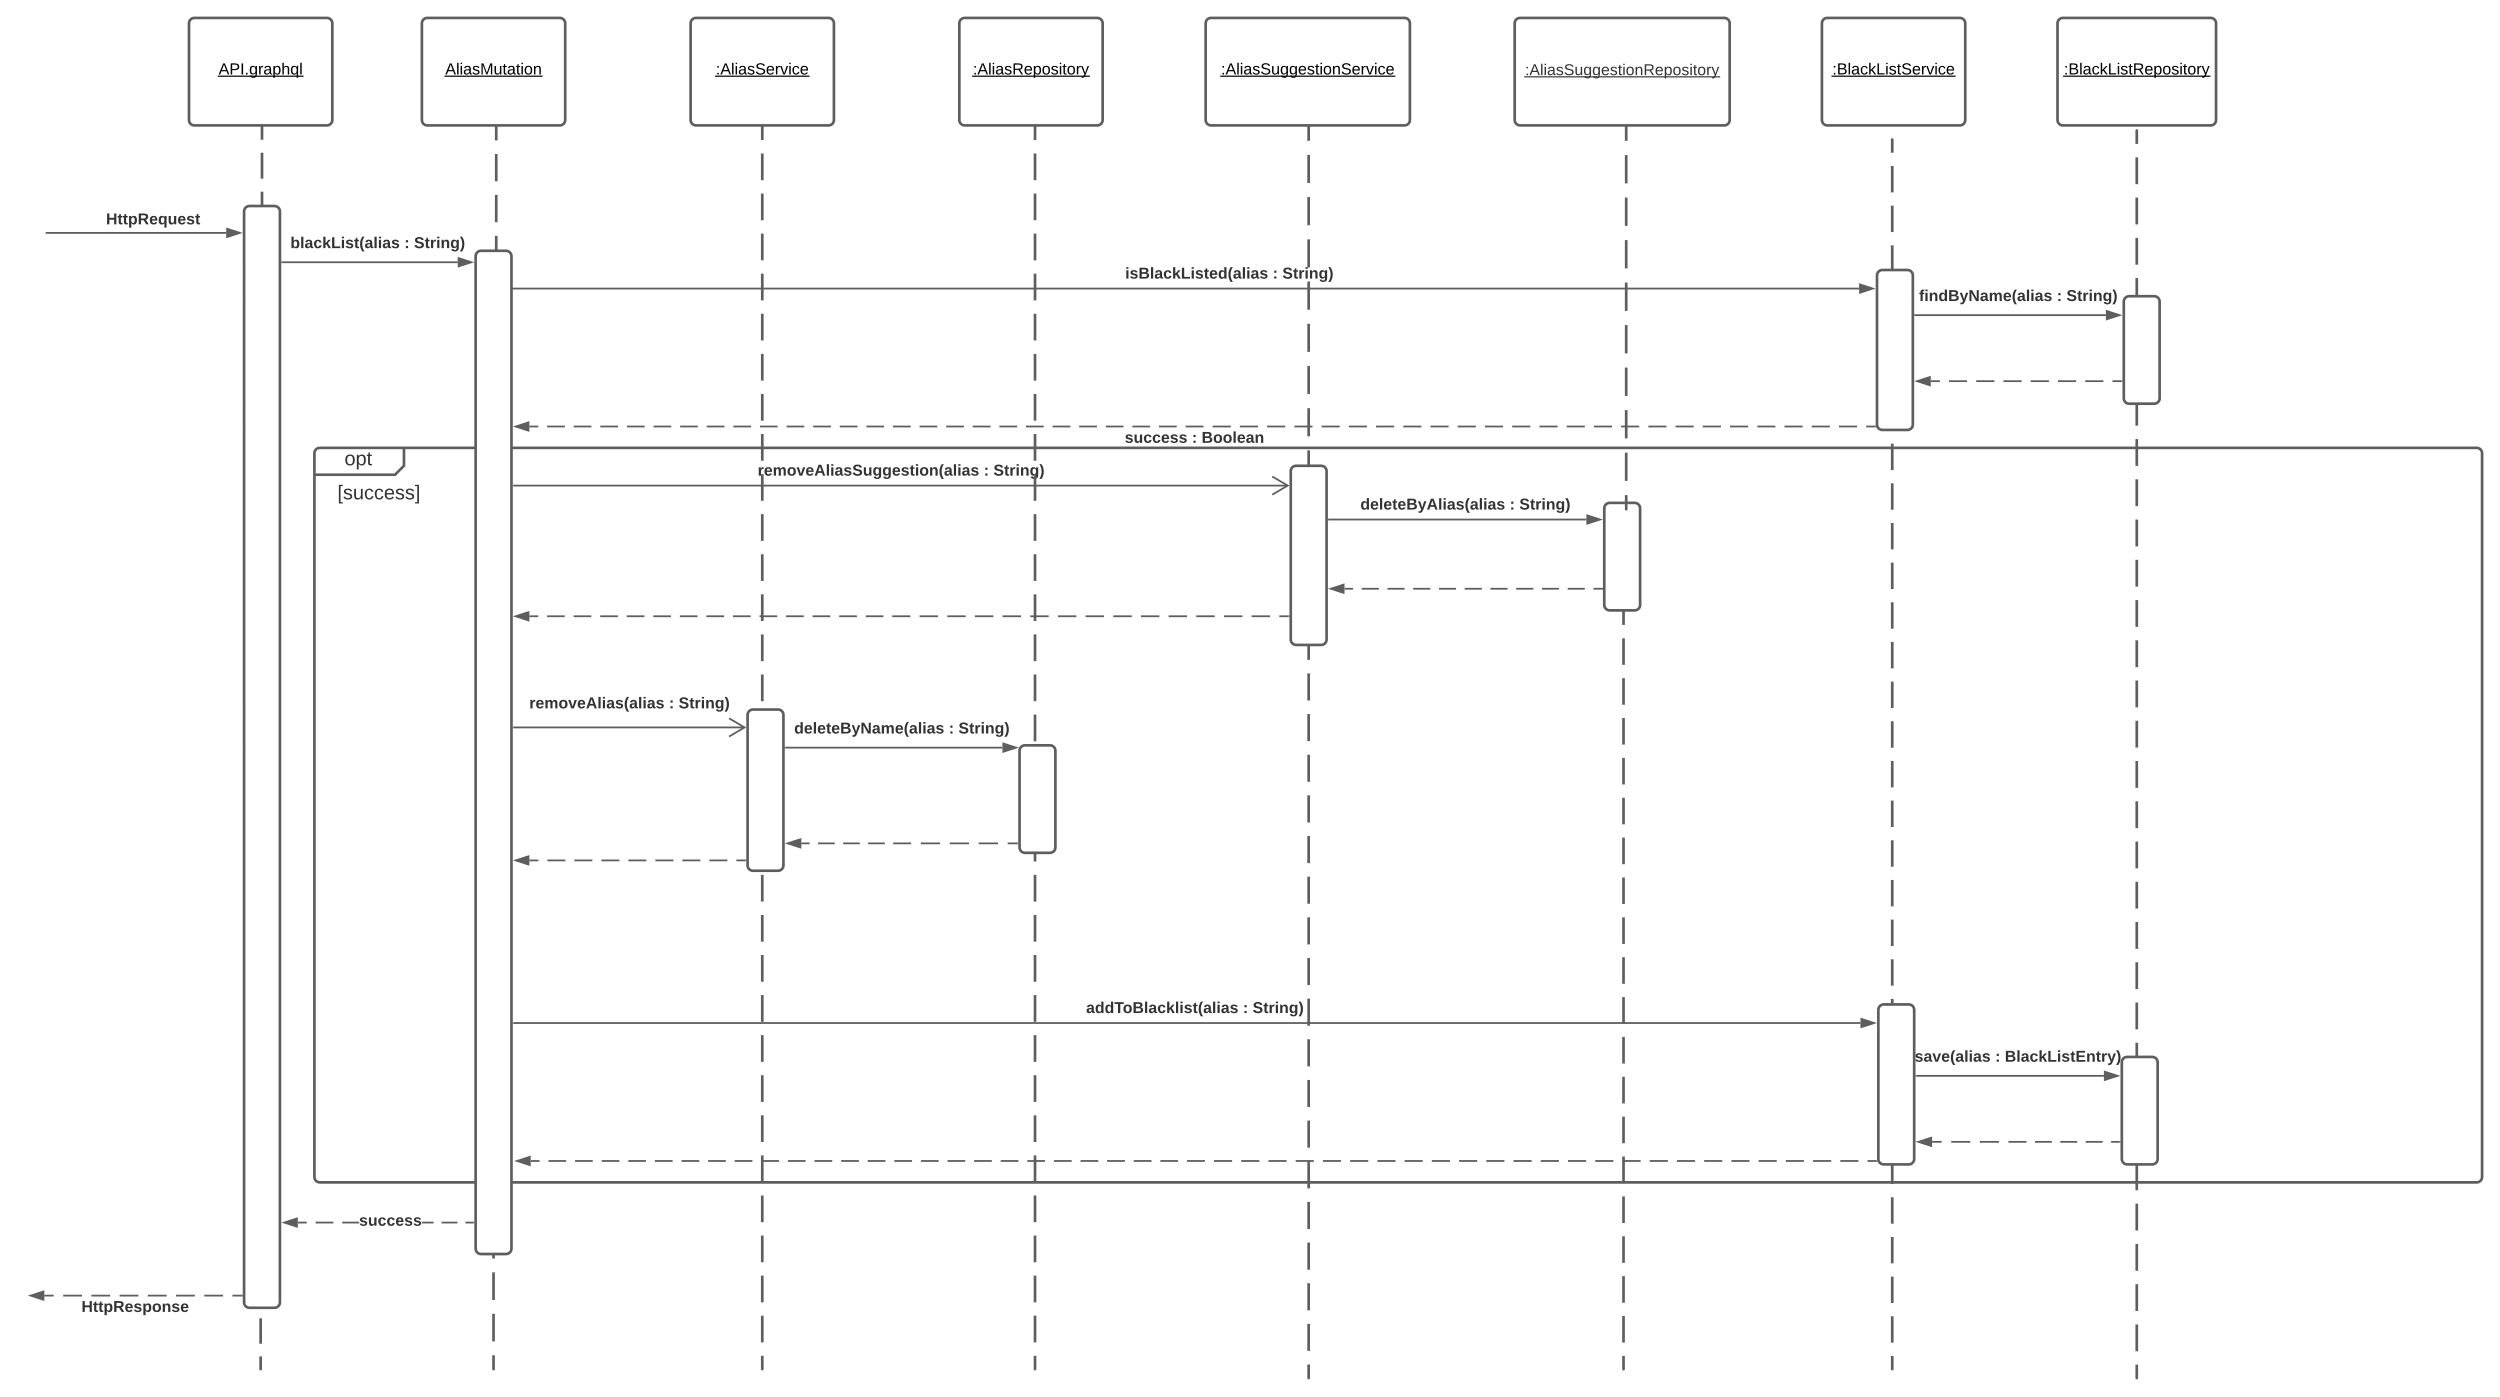 <svg xmlns="http://www.w3.org/2000/svg" xmlns:xlink="http://www.w3.org/1999/xlink" xmlns:lucid="lucid" width="2791" height="1560"><g transform="translate(1271 1220)" lucid:page-tab-id="0_0"><path d="M-1806.87-1258.83h3677.74v2581.66h-3677.74z" fill="#fff"/><path d="M-920-714c0-3.3 2.7-6 6-6h88c3.3 0 6 2.7 6 6v8c0 3.3-1.9 7.9-4.24 10.24l-1.52 1.52C-828.1-691.9-832.7-690-836-690h-78c-3.3 0-6-2.7-6-6z" fill="#fff"/><path d="M-820-720v20l-10 10h-90" stroke="#5e5e5e" stroke-width="3" fill="none"/><path d="M-920-714c0-3.3 2.7-6 6-6h2408c3.3 0 6 2.7 6 6V94c0 3.3-2.7 6-6 6H-914c-3.3 0-6-2.7-6-6z" stroke="#5e5e5e" stroke-width="3" fill="none"/><use xlink:href="#a" transform="matrix(1,0,0,1,-912,-720) translate(25.568 19.444)"/><use xlink:href="#b" transform="matrix(1,0,0,1,-908,-682) translate(13.704 19.444)"/><path d="M-1060-1194c0-3.3 2.7-6 6-6h148c3.3 0 6 2.7 6 6v108c0 3.3-2.7 6-6 6h-148c-3.3 0-6-2.7-6-6z" stroke="#5e5e5e" stroke-width="3" fill="#fff"/><use xlink:href="#c" transform="matrix(1,0,0,1,-1060,-1200) translate(33.055 63.15)"/><path d="M-800-1194c0-3.3 2.7-6 6-6h148c3.3 0 6 2.7 6 6v108c0 3.3-2.7 6-6 6h-148c-3.3 0-6-2.7-6-6z" stroke="#5e5e5e" stroke-width="3" fill="#fff"/><use xlink:href="#d" transform="matrix(1,0,0,1,-800,-1200) translate(26.105 63.15)"/><path d="M-500-1194c0-3.3 2.7-6 6-6h148c3.3 0 6 2.7 6 6v108c0 3.3-2.7 6-6 6h-148c-3.3 0-6-2.7-6-6z" stroke="#5e5e5e" stroke-width="3" fill="#fff"/><use xlink:href="#e" transform="matrix(1,0,0,1,-500,-1200) translate(28.105 63.15)"/><g fill="none"><path d="M-978.5-1079.25c.4 0 .75.34.75.75v87c0 .4-.34.75-.75.75-.4 0-.75-.34-.75-.75v-87c0-.4.34-.75.75-.75z"/><path d="M-977.75-1049.5v29m0 14.5v14.5l-.22.53-.53.22-.53-.22-.22-.53v-14.5m0-14.5v-29m0-14.5v-14.5l.22-.53.53-.22.53.22.22.53v14.5" stroke="#5e5e5e" stroke-width="1.5"/></g><path d="M-1219-960h200.5M-1218.97-960h-1.03" stroke="#5e5e5e" stroke-width="2" fill="none"/><path d="M-1003.24-960l-14.26 4.64v-9.28z" stroke="#5e5e5e" stroke-width="2" fill="#5e5e5e"/><path d="M-1200-984c0-3.3 2.7-6 6-6h188c3.3 0 6 2.7 6 6v18c0 3.3-2.7 6-6 6h-188c-3.3 0-6-2.7-6-6z" stroke="#000" stroke-opacity="0" stroke-width="3" fill="#fff" fill-opacity="0"/><use xlink:href="#f" transform="matrix(1,0,0,1,-1195,-985) translate(42.358 15.472)"/><path d="M-956-927.22h196" stroke="#5e5e5e" stroke-width="2" fill="none"/><path d="M-955.97-926.22H-957v-2h1.03" fill="#5e5e5e"/><path d="M-744.74-927.22L-759-922.6v-9.26z" stroke="#5e5e5e" stroke-width="2" fill="#5e5e5e"/><use xlink:href="#g" transform="matrix(1,0,0,1,-946.806,-957.19) translate(0.005 14.222)"/><use xlink:href="#h" transform="matrix(1,0,0,1,-946.806,-957.19) translate(127.215 14.222)"/><use xlink:href="#i" transform="matrix(1,0,0,1,-946.806,-957.19) translate(138.03 14.222)"/><path d="M-697.5-407.9h257.8" stroke="#5e5e5e" stroke-width="2" fill="none"/><path d="M-697.47-406.9h-1.03v-2h1.03" fill="#5e5e5e"/><path d="M-457.06-397.7l17.22-10.2-17.22-10.17" stroke="#5e5e5e" stroke-width="2" fill="none"/><use xlink:href="#j" transform="matrix(1,0,0,1,-680.09,-443.403) translate(0.005 14.222)"/><use xlink:href="#h" transform="matrix(1,0,0,1,-680.09,-443.403) translate(155.906 14.222)"/><use xlink:href="#i" transform="matrix(1,0,0,1,-680.09,-443.403) translate(166.721 14.222)"/><path d="M-200-1194c0-3.3 2.7-6 6-6h148c3.3 0 6 2.7 6 6v108c0 3.3-2.7 6-6 6h-148c-3.3 0-6-2.7-6-6z" stroke="#5e5e5e" stroke-width="3" fill="#fff"/><use xlink:href="#k" transform="matrix(1,0,0,1,-200,-1200) translate(15.13 63.15)"/><path d="M-393.88-385.33h242" stroke="#5e5e5e" stroke-width="2" fill="none"/><path d="M-393.85-384.33h-1.03v-2h1.03" fill="#5e5e5e"/><path d="M-136.6-385.33l-14.28 4.63v-9.27z" stroke="#5e5e5e" stroke-width="2" fill="#5e5e5e"/><use xlink:href="#l" transform="matrix(1,0,0,1,-384.375,-415.303) translate(0.005 14.222)"/><use xlink:href="#h" transform="matrix(1,0,0,1,-384.375,-415.303) translate(172.598 14.222)"/><use xlink:href="#i" transform="matrix(1,0,0,1,-384.375,-415.303) translate(183.412 14.222)"/><path d="M-135.26-278.47h-10.77m-10.78 0h-21.56m-10.78 0h-21.55m-10.76 0h-21.56m-10.77 0h-20.07m-9.33 0h-18.64m-9.3 0h-18.65m-9.3 0h-18.64m-9.32 0h-9.32" stroke="#5e5e5e" stroke-width="2" fill="none"/><path d="M-134.26-277.47h-1.02v-2h1.02" fill="#5e5e5e"/><path d="M-391.64-278.47l14.26-4.64v9.26z" stroke="#5e5e5e" stroke-width="2" fill="#5e5e5e"/><path d="M-438.88-259.44h-10.04m-10.05 0h-20.1m-10.04 0h-20.1m-10.05 0h-20.1m-10.04 0h-20.08m-10.05 0h-20.1m-10.04 0h-20.1m-10.04 0h-20.1m-10.05 0H-680" stroke="#5e5e5e" stroke-width="2" fill="none"/><path d="M-437.88-258.44h-1.02v-2h1.02" fill="#5e5e5e"/><path d="M-695.26-259.44l14.26-4.64v9.27z" stroke="#5e5e5e" stroke-width="2" fill="#5e5e5e"/><path d="M75-1194c0-3.3 2.67-6 6-6h216c3.3 0 6 2.7 6 6v108c0 3.3-2.7 6-6 6H81c-3.33 0-6-2.7-6-6z" stroke="#5e5e5e" stroke-width="3" fill="#fff"/><use xlink:href="#m" transform="matrix(1,0,0,1,74.988,-1200) translate(17.13 63.15)"/><path d="M420-1194c0-3.3 2.7-6 6-6h228c3.3 0 6 2.7 6 6v108c0 3.3-2.7 6-6 6H426c-3.3 0-6-2.7-6-6z" stroke="#5e5e5e" stroke-width="3" fill="#fff"/><use xlink:href="#n" transform="matrix(1,0,0,1,425,-1195) translate(6.506 58.91)"/><path d="M170-694c0-3.3 2.7-6 6-6h28c3.3 0 6 2.7 6 6v188c0 3.3-2.7 6-6 6h-28c-3.3 0-6-2.7-6-6z" stroke="#5e5e5e" stroke-width="3" fill="#fff"/><path d="M-697.5-677.88h864.18" stroke="#5e5e5e" stroke-width="2" fill="none"/><path d="M-697.47-676.88h-1.03v-2h1.03" fill="#5e5e5e"/><path d="M149.32-667.7l17.22-10.18-17.22-10.18" stroke="#5e5e5e" stroke-width="2" fill="none"/><use xlink:href="#o" transform="matrix(1,0,0,1,-425.148,-703.215) translate(0.005 14.222)"/><use xlink:href="#h" transform="matrix(1,0,0,1,-425.148,-703.215) translate(252.4 14.222)"/><use xlink:href="#i" transform="matrix(1,0,0,1,-425.148,-703.215) translate(263.215 14.222)"/><path d="M520-652.58c0-3.32 2.7-6 6-6h28c3.3 0 6 2.68 6 6v108c0 3.3-2.7 6-6 6h-28c-3.3 0-6-2.7-6-6z" stroke="#5e5e5e" stroke-width="3" fill="#fff"/><path d="M212.5-640H500" stroke="#5e5e5e" stroke-width="2" fill="none"/><path d="M212.53-639h-1.03v-2h1.03" fill="#5e5e5e"/><path d="M515.26-640L501-635.36v-9.28z" stroke="#5e5e5e" stroke-width="2" fill="#5e5e5e"/><use xlink:href="#p" transform="matrix(1,0,0,1,247.716,-665.333) translate(0.005 14.222)"/><use xlink:href="#h" transform="matrix(1,0,0,1,247.716,-665.333) translate(166.672 14.222)"/><use xlink:href="#i" transform="matrix(1,0,0,1,247.716,-665.333) translate(177.486 14.222)"/><path d="M517.5-562.73h-9.58m-9.6 0h-19.15m-9.6 0h-19.15m-9.6 0h-19.15m-9.6 0h-19.15m-9.6 0h-19.15m-9.6 0h-19.15m-9.6 0h-19.15m-9.6 0h-19.15m-9.6 0h-19.15m-9.58 0H230" stroke="#5e5e5e" stroke-width="2" fill="none"/><path d="M518.5-561.73h-1.03v-2h1.03" fill="#5e5e5e"/><path d="M214.74-562.73l14.26-4.63v9.27z" stroke="#5e5e5e" stroke-width="2" fill="#5e5e5e"/><path d="M167.5-532h-10.3m-10.3 0h-20.6m-10.3 0H95.43m-10.3 0h-20.6m-10.3 0h-20.6m-10.3 0H2.75m-10.3 0h-20.6m-10.3 0h-20.6m-10.3 0h-20.58m-10.3 0h-20.6m-10.3 0h-20.6m-10.28 0h-20.6m-10.3 0h-20.6m-10.3 0h-20.58m-10.3 0h-20.18m-9.88 0h-19.76m-9.88 0h-19.77m-9.88 0h-19.76m-9.9 0h-19.75m-9.88 0h-19.76m-9.88 0h-19.76m-9.88 0h-19.76m-9.88 0h-19.76m-9.88 0h-19.76m-9.9 0h-19.75m-9.9 0h-19.75m-9.88 0h-19.76m-9.87 0h-19.77m-9.88 0H-680" stroke="#5e5e5e" stroke-width="2" fill="none"/><path d="M168.5-531h-1.03v-2h1.03" fill="#5e5e5e"/><path d="M-695.26-532l14.26-4.62v9.27z" stroke="#5e5e5e" stroke-width="2" fill="#5e5e5e"/><path d="M-742.5 145.88h-8.9v-2h8.9m-17.8 2h-17.78v-2h17.8m-109.82 2h-18.82v-2h18.82m-28.73 2h-19.83v-2h19.83m-29.75 2h-9.92v-2h9.92m141.6 2h-13.04v-2h13.04" fill="#5e5e5e"/><path d="M-741.5 145.88h-1.03v-2h1.03M-939.5 149.52l-14.26-4.64 14.26-4.63z" fill="#5e5e5e"/><path d="M-938.5 150.9l-18.5-6.02 18.5-6m-12.03 6l10.03 3.26v-6.52" fill="#5e5e5e"/><use xlink:href="#q" transform="matrix(1,0,0,1,-815.625,134.217) translate(0.005 14.222)"/><use xlink:href="#r" transform="matrix(1,0,0,1,-870.098,134.217) translate(0.005 14.222)"/><g fill="none"><path d="M-720-479.25c.4 0 .75.34.75.75v787c0 .4-.34.75-.75.75-.4 0-.75-.34-.75-.75v-787c0-.4.34-.75.75-.75z"/><path d="M-719.25-447.64v30.87m0 15.43v30.86m0 15.43v30.86m0 15.45v30.86m0 15.44v30.86m0 15.43v30.87m0 15.43V-139m0 15.42v30.86m0 15.44v30.86m0 15.43V-.12m0 15.43v30.87m0 15.43v30.86m0 15.43v30.85m0 15.44v30.85m0 15.43v30.86m0 15.43v30.87m0 15.43v15.43l-.22.53-.53.22-.53-.22-.22-.53v-15.43m0-15.43v-30.87m0-15.43v-30.86m0-15.43V154.2m0-15.45V107.9m0-15.44V61.6m0-15.43V15.3m0-15.43V-31m0-15.42v-30.86m0-15.44v-30.86m0-15.43v-30.87m0-15.43v-30.87m0-15.43v-30.86m0-15.43v-30.85m0-15.44v-30.85m0-15.43v-30.86m0-15.43v-30.87m0-15.43v-15.43l.22-.53.53-.22.53.22.22.53v15.43" stroke="#5e5e5e" stroke-width="1.5"/></g><g fill="none"><path d="M190-499.25c.4 0 .75.34.75.75v817c0 .4-.34.75-.75.75-.4 0-.75-.34-.75-.75v-817c0-.4.34-.75.75-.75z"/><path d="M190.75-468.24v30.26m0 15.13v30.26m0 15.14v30.26m0 15.13v30.26m0 15.1v30.27m0 15.13v30.26m0 15.13v30.25m0 15.13v30.26m0 15.13v30.26m0 15.13v30.26m0 15.13V15.9m0 15.14V61.3m0 15.13v30.26m0 15.1v30.27m0 15.13v30.26m0 15.13v30.25m0 15.13v30.26m0 15.13v15.13l-.22.53-.53.22-.53-.22-.22-.53v-15.13m0-15.13v-30.26m0-15.13V212.6m0-15.14V167.2m0-15.13V121.8m0-15.1V76.42m0-15.13V31.04m0-15.13v-30.25m0-15.13v-30.26m0-15.13v-30.26m0-15.13v-30.26m0-15.13v-30.26m0-15.14v-30.26m0-15.13v-30.26m0-15.1v-30.27m0-15.13v-30.26m0-15.13v-30.25m0-15.13v-30.26m0-15.13v-15.13l.22-.53.53-.22.53.22.22.53v15.13" stroke="#5e5e5e" stroke-width="1.5"/></g><g fill="none"><path d="M541.5-537.83c.4 0 .75.33.75.75V308.5c0 .4-.34.75-.75.75-.4 0-.75-.34-.75-.75v-845.58c0-.42.34-.75.75-.75z"/><path d="M542.25-507.4v29.66m0 14.83v29.66m0 14.84v29.67m0 14.83v29.67m0 14.83v29.67m0 14.84v29.68m0 14.83v29.68m0 14.84v29.67m0 14.82v29.67m0 14.83v29.67m0 14.83v29.67m0 14.83V11.8m0 14.84V56.3m0 14.84v29.67m0 14.85v29.67m0 14.83v29.67m0 14.84v29.67m0 14.83v29.67m0 14.84v14.83l-.22.53-.53.22-.53-.22-.22-.53v-14.83m0-14.84v-29.67m0-14.83v-29.67m0-14.84v-29.67m0-14.83v-29.67m0-14.84V71.15m0-14.83V26.65m0-14.84v-29.67m0-14.83v-29.67m0-14.83v-29.67m0-14.84v-29.68m0-14.83v-29.68m0-14.84v-29.67m0-14.82v-29.67m0-14.83v-29.67m0-14.83v-29.67m0-14.83v-29.67m0-14.84v-29.67m0-14.84v-29.67m0-14.85v-14.83l.22-.53.53-.23.53.22.22.52v14.83" stroke="#5e5e5e" stroke-width="1.5"/></g><g fill="none"><path d="M544.5-1079.25c.4 0 .75.34.75.75v427c0 .4-.34.75-.75.75-.4 0-.75-.34-.75-.75v-427c0-.4.34-.75.75-.75z"/><path d="M545.25-1046.87v31.63m0 15.8v31.64m0 15.82v31.63m0 15.8v31.64m0 15.8v31.64m0 15.8V-778m0 15.82v31.63m0 15.8v31.64m0 15.82v15.8l-.22.53-.53.22-.53-.22-.22-.53v-15.8m0-15.83v-31.63m0-15.8v-31.64m0-15.82v-31.63m0-15.8v-31.64m0-15.8v-31.64m0-15.8V-952m0-15.82v-31.63m0-15.8v-31.64m0-15.82v-15.8l.22-.53.53-.22.53.22.22.53v15.8" stroke="#5e5e5e" stroke-width="1.5"/></g><g fill="none"><path d="M190-1079.25c.4 0 .75.34.75.75v377c0 .4-.34.75-.75.75-.4 0-.75-.34-.75-.75v-377c0-.4.34-.75.75-.75z"/><path d="M190.75-1047.08v31.4m0 15.72v31.42m0 15.7v31.42m0 15.7v31.43m0 15.72v31.4m0 15.72v31.42m0 15.7v31.42m0 15.7v15.72l-.22.53-.53.22-.53-.22-.22-.53v-15.7m0-15.72v-31.4m0-15.72v-31.42m0-15.7v-31.42m0-15.7v-31.43m0-15.72v-31.4m0-15.72v-31.42m0-15.7v-31.42m0-15.7v-15.72l.22-.53.53-.22.53.22.22.53v15.7" stroke="#5e5e5e" stroke-width="1.5"/></g><g fill="none"><path d="M-717-1079.25c.4 0 .75.34.75.75v137c0 .4-.34.75-.75.75-.4 0-.75-.34-.75-.75v-137c0-.4.34-.75.75-.75z"/><path d="M-716.25-1048.06v30.45m0 15.2v30.46m0 15.22v15.22l-.22.53-.53.22-.53-.22-.22-.53v-15.22m0-15.22v-30.45m0-15.2v-30.46m0-15.22v-15.22l.22-.53.53-.22.53.22.22.53v15.22" stroke="#5e5e5e" stroke-width="1.5"/></g><g fill="none"><path d="M-420-1079.25c.4 0 .75.34.75.75v1387c0 .4-.34.75-.75.75-.4 0-.75-.34-.75-.75v-1387c0-.4.34-.75.75-.75z"/><path d="M-419.25-1048.67v29.83m0 14.9v29.84m0 14.9v29.84m0 14.9v29.84m0 14.92v29.82m0 14.92v29.83m0 14.9v29.84m0 14.92v29.83m0 14.9v29.84m0 14.9v29.83m0 14.92v29.83m0 14.9v29.84m0 14.9v29.84m0 14.9v29.84m0 14.92v29.82m0 14.92v29.82m0 14.92v29.83m0 14.9v29.84m0 14.9v29.84m0 14.92v29.83m0 14.92V-124m0 14.9v29.84m0 14.9v29.84m0 14.9v29.84m0 14.9v29.84m0 14.92V99.7m0 14.92v29.83m0 14.9v29.84m0 14.9v29.83m0 14.9v29.84m0 14.92v14.9l-.22.53-.53.22-.53-.22-.22-.53v-14.9m0-14.93v-29.83m0-14.9V204.1m0-14.9v-29.84m0-14.9V114.6m0-14.92V69.88m0-14.92V25.13m0-14.9v-29.84m0-14.92v-29.83m0-14.9v-29.84m0-14.9v-29.83m0-14.92v-29.83m0-14.9v-29.84m0-14.9v-29.84m0-14.9v-29.84m0-14.92v-29.82m0-14.92v-29.82m0-14.92v-29.83m0-14.9v-29.84m0-14.9v-29.84m0-14.92v-29.83m0-14.92V-646m0-14.9v-29.84m0-14.9v-29.84m0-14.9v-29.84m0-14.9v-29.84m0-14.92v-29.82m0-14.92v-29.83m0-14.9v-29.84m0-14.9v-29.83m0-14.9v-29.84m0-14.92v-14.9l.22-.53.53-.22.53.22.22.53v14.9" stroke="#5e5e5e" stroke-width="1.5"/></g><g fill="none"><path d="M-115.5-1079.25c.4 0 .75.34.75.75v1387c0 .4-.34.75-.75.75-.4 0-.75-.34-.75-.75v-1387c0-.4.34-.75.75-.75z"/><path d="M-114.75-1048.67v29.83m0 14.9v29.84m0 14.9v29.84m0 14.9v29.84m0 14.92v29.82m0 14.92v29.83m0 14.9v29.84m0 14.92v29.83m0 14.9v29.84m0 14.9v29.83m0 14.92v29.83m0 14.9v29.84m0 14.9v29.84m0 14.9v29.84m0 14.92v29.82m0 14.92v29.82m0 14.92v29.83m0 14.9v29.84m0 14.9v29.84m0 14.92v29.83m0 14.92V-124m0 14.9v29.84m0 14.9v29.84m0 14.9v29.84m0 14.9v29.84m0 14.92V99.7m0 14.92v29.83m0 14.9v29.84m0 14.9v29.83m0 14.9v29.84m0 14.92v14.9l-.22.53-.53.22-.53-.22-.22-.53v-14.9m0-14.93v-29.83m0-14.9V204.1m0-14.9v-29.84m0-14.9V114.6m0-14.92V69.88m0-14.92V25.13m0-14.9v-29.84m0-14.92v-29.83m0-14.9v-29.84m0-14.9v-29.83m0-14.92v-29.83m0-14.9v-29.84m0-14.9v-29.84m0-14.9v-29.84m0-14.92v-29.82m0-14.92v-29.82m0-14.92v-29.83m0-14.9v-29.84m0-14.9v-29.84m0-14.92v-29.83m0-14.92V-646m0-14.9v-29.84m0-14.9v-29.84m0-14.9v-29.84m0-14.9v-29.84m0-14.92v-29.82m0-14.92v-29.83m0-14.9v-29.84m0-14.9v-29.83m0-14.9v-29.84m0-14.92v-14.9l.22-.53.53-.22.53.22.22.53v14.9" stroke="#5e5e5e" stroke-width="1.5"/></g><path d="M763-1194c0-3.3 2.7-6 6-6h148c3.3 0 6 2.7 6 6v108c0 3.3-2.7 6-6 6H769c-3.3 0-6-2.7-6-6z" stroke="#5e5e5e" stroke-width="3" fill="#fff"/><use xlink:href="#s" transform="matrix(1,0,0,1,763,-1200) translate(11.605 63.15)"/><path d="M1026-1194c0-3.3 2.7-6 6-6h165c3.3 0 6 2.7 6 6v108c0 3.3-2.7 6-6 6h-165c-3.3 0-6-2.7-6-6z" stroke="#5e5e5e" stroke-width="3" fill="#fff"/><use xlink:href="#t" transform="matrix(1,0,0,1,1026,-1200) translate(7.13 63.15)"/><path d="M-717-938.94v35.1c0 3.32 2.7 6 6 6H804.5" stroke="#5e5e5e" stroke-width="2" fill="none"/><path d="M-716-938.9h-2v-1.45l1 .4 1-.4" fill="#5e5e5e"/><path d="M819.76-897.84l-14.26 4.64v-9.27z" stroke="#5e5e5e" stroke-width="2" fill="#5e5e5e"/><use xlink:href="#u" transform="matrix(1,0,0,1,-14.866,-923.169) translate(0.005 14.222)"/><use xlink:href="#v" transform="matrix(1,0,0,1,-14.866,-923.169) translate(164.696 14.222)"/><use xlink:href="#i" transform="matrix(1,0,0,1,-14.866,-923.169) translate(175.511 14.222)"/><path d="M867-868.17h213" stroke="#5e5e5e" stroke-width="2" fill="none"/><path d="M867.03-867.17H866v-2h1.03" fill="#5e5e5e"/><path d="M1095.26-868.17l-14.26 4.64v-9.27z" stroke="#5e5e5e" stroke-width="2" fill="#5e5e5e"/><use xlink:href="#w" transform="matrix(1,0,0,1,871.41,-898.135) translate(0.005 14.222)"/><use xlink:href="#h" transform="matrix(1,0,0,1,871.41,-898.135) translate(153.783 14.222)"/><use xlink:href="#i" transform="matrix(1,0,0,1,871.41,-898.135) translate(164.598 14.222)"/><path d="M1097.5-794.47h-10.14m-10.15 0h-20.27m-10.14 0h-20.3m-10.14 0h-20.3m-10.13 0h-20.3m-10.13 0h-20.28m-10.15 0H904.8m-10.16 0H884.5" stroke="#5e5e5e" stroke-width="2" fill="none"/><path d="M1098.5-793.47h-1.03v-2h1.03" fill="#5e5e5e"/><path d="M869.24-794.47l14.26-4.63v9.27z" stroke="#5e5e5e" stroke-width="2" fill="#5e5e5e"/><g fill="none"><path d="M841.5-1065.03c.4 0 .75.34.75.75V308.5c0 .4-.34.75-.75.75-.4 0-.75-.34-.75-.75v-1372.78c0-.4.34-.75.75-.75z"/><path d="M842.25-1034.76v29.53m0 14.76v29.52m0 14.76v29.53m0 14.76v29.52m0 14.76v29.52m0 14.76v29.52m0 14.76v29.53m0 14.76v29.52m0 14.76v29.53m0 14.76v29.5m0 14.78v29.52m0 14.76v29.52m0 14.76v29.52m0 14.77v29.52m0 14.76v29.53m0 14.76v29.5m0 14.77v29.53m0 14.76v29.52m0 14.76v29.52m0 14.76v29.53m0 14.76v29.53m0 14.76v29.5m0 14.77V-31m0 14.76v29.52m0 14.76v29.52m0 14.76v29.53m0 14.76v29.53m0 14.76v29.5m0 14.77v29.52m0 14.76v29.52m0 14.76v14.76l-.22.53-.53.22-.53-.22-.22-.53v-14.76m0-14.76v-29.52m0-14.77v-29.53m0-14.76v-29.5m0-14.77V116.6m0-14.75V72.32m0-14.76V28.04m0-14.76v-29.52m0-14.76v-29.53m0-14.76v-29.5m0-14.77v-29.52m0-14.75v-29.53m0-14.76v-29.52m0-14.76v-29.52m0-14.76v-29.53m0-14.76v-29.5m0-14.77v-29.52m0-14.75v-29.52m0-14.77v-29.52m0-14.76v-29.52m0-14.76v-29.52m0-14.77v-29.5m0-14.77v-29.52m0-14.75v-29.52m0-14.76v-29.53m0-14.76v-29.52m0-14.76v-29.52m0-14.76v-29.53m0-14.77v-29.52m0-14.75v-29.52m0-14.76v-29.53m0-14.76v-14.76l.22-.53.53-.23.53.22.22.52v14.76" stroke="#5e5e5e" stroke-width="1.5"/></g><g fill="none"><path d="M1114.5-1075.03c.4 0 .75.34.75.75V318.5c0 .4-.34.75-.75.75-.4 0-.75-.34-.75-.75v-1392.78c0-.4.34-.75.75-.75z"/><path d="M1115.25-1044.33v29.96m0 14.97v29.95m0 14.98v29.95m0 14.98v29.95m0 15v29.94m0 14.98v29.95m0 14.97v29.96m0 14.97v29.95m0 14.98v29.95m0 14.98v29.95m0 14.98v29.95m0 15v29.94m0 14.97v29.97m0 14.97v29.95m0 14.97v29.95m0 14.98v29.95m0 14.98v29.95m0 14.98v29.95m0 14.98v29.96m0 14.97v29.96m0 14.98v29.95m0 14.97v29.95m0 14.98v29.95m0 14.98v29.95m0 14.97V63.9m0 14.98v29.95m0 14.98v29.96m0 14.98v29.95m0 14.97v29.95m0 14.98v29.95m0 14.97v14.98l-.22.53-.53.22-.53-.22-.22-.53v-14.98m0-14.97V258.6m0-14.98v-29.95m0-14.98v-29.96m0-14.98V123.8m0-14.97V78.88m0-14.97V33.96m0-14.97v-29.95m0-14.98V-55.9m0-14.98v-29.95m0-14.98v-29.96m0-14.98v-29.95m0-14.96v-29.96m0-14.97v-29.94m0-14.98v-29.95m0-14.98v-29.95m0-14.98v-29.95m0-14.98v-29.96m0-14.97v-29.96m0-14.96v-29.95m0-15v-29.94m0-14.98v-29.95m0-14.98v-29.95m0-14.98v-29.95m0-14.97v-29.96m0-14.97v-29.95m0-14.98v-29.95m0-15v-29.94m0-14.98v-29.95m0-14.98v-29.95m0-14.97v-29.96m0-14.97v-14.98l.22-.53.53-.23.53.22.22.52v14.98" stroke="#5e5e5e" stroke-width="1.5"/></g><path d="M-1001 226.42h-10.5m-10.5 0h-21m-10.5 0h-21m-10.5 0h-21m-10.5 0h-21m-10.5 0h-21m-10.5 0h-21m-10.5 0h-10.5" stroke="#5e5e5e" stroke-width="2" fill="none"/><path d="M-1000 227.42h-1.03v-2h1.03" fill="#5e5e5e"/><path d="M-1236.76 226.42l14.26-4.64v9.27z" stroke="#5e5e5e" stroke-width="2" fill="#5e5e5e"/><use xlink:href="#x" transform="matrix(1,0,0,1,-1180.049,230.418) translate(0.005 14.222)"/><path d="M822.53-743.84H812.4m-10.14 0H782m-10.14 0H751.6m-10.14 0H721.2m-10.14 0H690.8m-10.14 0H660.4m-10.14 0H630m-10.14 0H599.6m-10.14 0H569.2m-10.14 0H538.8m-10.14 0H508.4m-10.14 0H478m-10.14 0H447.6m-10.14 0H417.2m-10.14 0H386.8m-10.14 0H356.4m-10.15 0H326m-10.15 0H295.6m-10.15 0H265.2m-10.15 0H234.8m-10.15 0H204.4m-10.15 0h-20.27m-10.13 0h-20.27m-10.13 0h-20.27m-10.13 0H82.78m-10.13 0H52.62m-9.9 0h-19.8m-9.9 0H-6.8m-9.9 0h-19.8m-9.9 0h-19.8m-9.9 0h-19.8m-9.9 0h-19.8m-9.9 0h-19.8m-9.9 0H-185m-9.9 0h-19.8m-9.9 0h-19.8m-9.9 0h-19.8m-9.9 0h-19.8m-9.9 0h-19.8m-9.9 0h-19.8m-9.9 0h-19.8m-9.9 0h-19.8m-9.9 0h-19.8m-9.9 0H-482m-9.9 0h-19.8m-9.9 0h-19.8m-9.9 0h-19.82m-9.9 0h-19.8m-9.9 0h-19.8m-9.9 0h-19.8m-9.9 0h-9.9" stroke="#5e5e5e" stroke-width="2" fill="none"/><path d="M823.8-742.84h-1.3v-2h.76" fill="#5e5e5e"/><path d="M-695.26-743.84l14.26-4.63v9.27z" stroke="#5e5e5e" stroke-width="2" fill="#5e5e5e"/><use xlink:href="#y" transform="matrix(1,0,0,1,-15.361,-739.836) translate(0.005 14.222)"/><use xlink:href="#h" transform="matrix(1,0,0,1,-15.361,-739.836) translate(75.017 14.222)"/><use xlink:href="#z" transform="matrix(1,0,0,1,-15.361,-739.836) translate(85.832 14.222)"/><g fill="none"><path d="M-980-75.03c.4 0 .75.34.75.75V308.5c0 .4-.34.75-.75.75-.4 0-.75-.34-.75-.75V-74.28c0-.4.34-.75.75-.75z"/><path d="M-979.25-45.92v28.35m0 14.18v28.36m0 14.18V67.5m0 14.17v28.35m0 14.18v28.35m0 14.18v28.35m0 14.18v28.36m0 14.17v28.35m0 14.17v14.18l-.22.53-.53.22-.53-.22-.22-.53v-14.18m0-14.17V251.8m0-14.18v-28.36m0-14.18v-28.35m0-14.18V124.2m0-14.18V81.67m0-14.18V39.13m0-14.18V-3.4m0-14.17v-28.35m0-14.18v-14.18l.22-.53.53-.23.53.22.22.52v14.18" stroke="#5e5e5e" stroke-width="1.5"/></g><path d="M824.5-912.58c0-3.32 2.7-6 6-6h28c3.3 0 6 2.68 6 6V-746c0 3.3-2.7 6-6 6h-28c-3.3 0-6-2.7-6-6zM1100-883.3c0-3.3 2.7-6 6-6h28c3.3 0 6 2.7 6 6v108c0 3.32-2.7 6-6 6h-28c-3.3 0-6-2.68-6-6zM-436.38-421.9c0-3.3 2.7-6 6-6h28c3.32 0 6 2.7 6 6v168c0 3.32-2.68 6-6 6h-28c-3.3 0-6-2.68-6-6zM-132.76-381.9c0-3.3 2.7-6 6-6h28c3.32 0 6 2.7 6 6v108c0 3.32-2.68 6-6 6h-28c-3.3 0-6-2.68-6-6zM-998.5-984c0-3.3 2.7-6 6-6h28c3.3 0 6 2.7 6 6V234c0 3.3-2.7 6-6 6h-28c-3.3 0-6-2.7-6-6z" stroke="#5e5e5e" stroke-width="3" fill="#fff"/><path d="M-697.5-77.9H806" stroke="#5e5e5e" stroke-width="2" fill="none"/><path d="M-697.47-76.9h-1.03v-2h1.03" fill="#5e5e5e"/><path d="M821.26-77.9L807-73.26v-9.27z" stroke="#5e5e5e" stroke-width="2" fill="#5e5e5e"/><g><use xlink:href="#A" transform="matrix(1,0,0,1,-58.506,-103.231) translate(0.005 14.222)"/><use xlink:href="#h" transform="matrix(1,0,0,1,-58.506,-103.231) translate(175.116 14.222)"/><use xlink:href="#i" transform="matrix(1,0,0,1,-58.506,-103.231) translate(185.931 14.222)"/></g><path d="M868.5-18.94h209.3" stroke="#5e5e5e" stroke-width="2" fill="none"/><path d="M868.53-17.94h-1.03v-2h1.03" fill="#5e5e5e"/><path d="M1093.06-18.94l-14.27 4.64v-9.27z" stroke="#5e5e5e" stroke-width="2" fill="#5e5e5e"/><g><use xlink:href="#B" transform="matrix(1,0,0,1,866.539,-48.906) translate(0.005 14.222)"/><use xlink:href="#h" transform="matrix(1,0,0,1,866.539,-48.906) translate(89.832 14.222)"/><use xlink:href="#C" transform="matrix(1,0,0,1,866.539,-48.906) translate(100.647 14.222)"/></g><path d="M1095.3 54.76h-9.46m-9.45 0h-18.9m-9.45 0h-18.9m-9.45 0h-18.9m-9.45 0h-20.11m-10.65 0h-21.32m-10.66 0h-21.3m-10.66 0H886" stroke="#5e5e5e" stroke-width="2" fill="none"/><path d="M1096.3 55.76h-1.03v-2h1.02" fill="#5e5e5e"/><path d="M870.74 54.76L885 50.13v9.27z" stroke="#5e5e5e" stroke-width="2" fill="#5e5e5e"/><path d="M824.03 76.1H813.9m-10.14 0H783.5m-10.14 0H753.1m-10.14 0H722.7m-10.14 0H692.3m-10.14 0H661.9m-10.14 0H631.5m-10.14 0H601.1m-10.14 0H570.7m-10.14 0H540.3m-10.14 0H509.9m-10.14 0H479.5m-10.14 0H449.1m-10.14 0H418.7m-10.14 0H388.3m-10.14 0H357.9m-10.15 0H327.5m-10.15 0H297.1m-10.15 0H266.7m-10.15 0H236.3m-10.15 0H205.9m-10.15 0h-20.27m-10.13 0h-20.27m-10.13 0h-20.27m-10.13 0H84.28m-10.13 0H54.12m-9.9 0h-19.8m-9.9 0H-5.3m-9.9 0H-35m-9.9 0h-19.8m-9.9 0h-19.8m-9.9 0h-19.8m-9.9 0h-19.8m-9.9 0h-19.8m-9.9 0h-19.8m-9.9 0h-19.8m-9.9 0h-19.8m-9.9 0h-19.8m-9.9 0H-332m-9.9 0h-19.8m-9.9 0h-19.8m-9.9 0h-19.8m-9.9 0h-19.8m-9.9 0h-19.8m-9.9 0h-19.8m-9.9 0h-19.8m-9.9 0h-19.82m-9.9 0h-19.8m-9.9 0H-629m-9.9 0h-19.8m-9.9 0h-9.9" stroke="#5e5e5e" stroke-width="2" fill="none"/><path d="M825.3 77.1H824v-2h.76" fill="#5e5e5e"/><path d="M-693.76 76.1l14.26-4.63v9.27z" stroke="#5e5e5e" stroke-width="2" fill="#5e5e5e"/><path d="M826-92.64c0-3.32 2.7-6 6-6h28c3.3 0 6 2.68 6 6V73.94c0 3.3-2.7 6-6 6h-28c-3.3 0-6-2.7-6-6zM1097.8-34.06c0-3.32 2.68-6 6-6h28c3.3 0 6 2.68 6 6v108c0 3.3-2.7 6-6 6h-28c-3.32 0-6-2.7-6-6zM-740-934c0-3.3 2.7-6 6-6h28c3.3 0 6 2.7 6 6V174c0 3.3-2.7 6-6 6h-28c-3.3 0-6-2.7-6-6z" stroke="#5e5e5e" stroke-width="3" fill="#fff"/><defs><path fill="#333" d="M100-194c62-1 85 37 85 99 1 63-27 99-86 99S16-35 15-95c0-66 28-99 85-99zM99-20c44 1 53-31 53-75 0-43-8-75-51-75s-53 32-53 75 10 74 51 75" id="D"/><path fill="#333" d="M115-194c55 1 70 41 70 98S169 2 115 4C84 4 66-9 55-30l1 105H24l-1-265h31l2 30c10-21 28-34 59-34zm-8 174c40 0 45-34 45-75s-6-73-45-74c-42 0-51 32-51 76 0 43 10 73 51 73" id="E"/><path fill="#333" d="M59-47c-2 24 18 29 38 22v24C64 9 27 4 27-40v-127H5v-23h24l9-43h21v43h35v23H59v120" id="F"/><g id="a"><use transform="matrix(0.062,0,0,0.062,0,0)" xlink:href="#D"/><use transform="matrix(0.062,0,0,0.062,12.346,0)" xlink:href="#E"/><use transform="matrix(0.062,0,0,0.062,24.691,0)" xlink:href="#F"/></g><path fill="#333" d="M26 75v-336h71v23H56V52h41v23H26" id="G"/><path fill="#333" d="M135-143c-3-34-86-38-87 0 15 53 115 12 119 90S17 21 10-45l28-5c4 36 97 45 98 0-10-56-113-15-118-90-4-57 82-63 122-42 12 7 21 19 24 35" id="H"/><path fill="#333" d="M84 4C-5 8 30-112 23-190h32v120c0 31 7 50 39 49 72-2 45-101 50-169h31l1 190h-30c-1-10 1-25-2-33-11 22-28 36-60 37" id="I"/><path fill="#333" d="M96-169c-40 0-48 33-48 73s9 75 48 75c24 0 41-14 43-38l32 2c-6 37-31 61-74 61-59 0-76-41-82-99-10-93 101-131 147-64 4 7 5 14 7 22l-32 3c-4-21-16-35-41-35" id="J"/><path fill="#333" d="M100-194c63 0 86 42 84 106H49c0 40 14 67 53 68 26 1 43-12 49-29l28 8c-11 28-37 45-77 45C44 4 14-33 15-96c1-61 26-98 85-98zm52 81c6-60-76-77-97-28-3 7-6 17-6 28h103" id="K"/><path fill="#333" d="M3 75V52h41v-290H3v-23h71V75H3" id="L"/><g id="b"><use transform="matrix(0.062,0,0,0.062,0,0)" xlink:href="#G"/><use transform="matrix(0.062,0,0,0.062,6.173,0)" xlink:href="#H"/><use transform="matrix(0.062,0,0,0.062,17.284,0)" xlink:href="#I"/><use transform="matrix(0.062,0,0,0.062,29.63,0)" xlink:href="#J"/><use transform="matrix(0.062,0,0,0.062,40.741,0)" xlink:href="#J"/><use transform="matrix(0.062,0,0,0.062,51.852,0)" xlink:href="#K"/><use transform="matrix(0.062,0,0,0.062,64.198,0)" xlink:href="#H"/><use transform="matrix(0.062,0,0,0.062,75.309,0)" xlink:href="#H"/><use transform="matrix(0.062,0,0,0.062,86.42,0)" xlink:href="#L"/></g><path d="M205 0l-28-72H64L36 0H1l101-248h38L239 0h-34zm-38-99l-47-123c-12 45-31 82-46 123h93" id="M"/><path d="M30-248c87 1 191-15 191 75 0 78-77 80-158 76V0H30v-248zm33 125c57 0 124 11 124-50 0-59-68-47-124-48v98" id="N"/><path d="M33 0v-248h34V0H33" id="O"/><path d="M33 0v-38h34V0H33" id="P"/><path d="M177-190C167-65 218 103 67 71c-23-6-38-20-44-43l32-5c15 47 100 32 89-28v-30C133-14 115 1 83 1 29 1 15-40 15-95c0-56 16-97 71-98 29-1 48 16 59 35 1-10 0-23 2-32h30zM94-22c36 0 50-32 50-73 0-42-14-75-50-75-39 0-46 34-46 75s6 73 46 73" id="Q"/><path d="M114-163C36-179 61-72 57 0H25l-1-190h30c1 12-1 29 2 39 6-27 23-49 58-41v29" id="R"/><path d="M141-36C126-15 110 5 73 4 37 3 15-17 15-53c-1-64 63-63 125-63 3-35-9-54-41-54-24 1-41 7-42 31l-33-3c5-37 33-52 76-52 45 0 72 20 72 64v82c-1 20 7 32 28 27v20c-31 9-61-2-59-35zM48-53c0 20 12 33 32 33 41-3 63-29 60-74-43 2-92-5-92 41" id="S"/><path d="M115-194c55 1 70 41 70 98S169 2 115 4C84 4 66-9 55-30l1 105H24l-1-265h31l2 30c10-21 28-34 59-34zm-8 174c40 0 45-34 45-75s-6-73-45-74c-42 0-51 32-51 76 0 43 10 73 51 73" id="T"/><path d="M106-169C34-169 62-67 57 0H25v-261h32l-1 103c12-21 28-36 61-36 89 0 53 116 60 194h-32v-121c2-32-8-49-39-48" id="U"/><path d="M145-31C134-9 116 4 85 4 32 4 16-35 15-94c0-59 17-99 70-100 32-1 48 14 60 33 0-11-1-24 2-32h30l-1 268h-32zM93-21c41 0 51-33 51-76s-8-73-50-73c-40 0-46 35-46 75s5 74 45 74" id="V"/><path d="M24 0v-261h32V0H24" id="W"/><g id="c"><use transform="matrix(0.05,0,0,0.05,0,0)" xlink:href="#M"/><use transform="matrix(0.05,0,0,0.05,12,0)" xlink:href="#N"/><use transform="matrix(0.05,0,0,0.05,24,0)" xlink:href="#O"/><use transform="matrix(0.05,0,0,0.05,29,0)" xlink:href="#P"/><use transform="matrix(0.05,0,0,0.05,34,0)" xlink:href="#Q"/><use transform="matrix(0.05,0,0,0.05,44,0)" xlink:href="#R"/><use transform="matrix(0.05,0,0,0.05,49.95,0)" xlink:href="#S"/><use transform="matrix(0.05,0,0,0.05,59.95,0)" xlink:href="#T"/><use transform="matrix(0.05,0,0,0.05,69.95,0)" xlink:href="#U"/><use transform="matrix(0.05,0,0,0.05,79.95,0)" xlink:href="#V"/><use transform="matrix(0.05,0,0,0.05,89.95,0)" xlink:href="#W"/><path d="M-.9 1.25h95.7v1.32H-.9z"/></g><path d="M24-231v-30h32v30H24zM24 0v-190h32V0H24" id="X"/><path d="M135-143c-3-34-86-38-87 0 15 53 115 12 119 90S17 21 10-45l28-5c4 36 97 45 98 0-10-56-113-15-118-90-4-57 82-63 122-42 12 7 21 19 24 35" id="Y"/><path d="M240 0l2-218c-23 76-54 145-80 218h-23L58-218 59 0H30v-248h44l77 211c21-75 51-140 76-211h43V0h-30" id="Z"/><path d="M84 4C-5 8 30-112 23-190h32v120c0 31 7 50 39 49 72-2 45-101 50-169h31l1 190h-30c-1-10 1-25-2-33-11 22-28 36-60 37" id="aa"/><path d="M59-47c-2 24 18 29 38 22v24C64 9 27 4 27-40v-127H5v-23h24l9-43h21v43h35v23H59v120" id="ab"/><path d="M100-194c62-1 85 37 85 99 1 63-27 99-86 99S16-35 15-95c0-66 28-99 85-99zM99-20c44 1 53-31 53-75 0-43-8-75-51-75s-53 32-53 75 10 74 51 75" id="ac"/><path d="M117-194c89-4 53 116 60 194h-32v-121c0-31-8-49-39-48C34-167 62-67 57 0H25l-1-190h30c1 10-1 24 2 32 11-22 29-35 61-36" id="ad"/><g id="d"><use transform="matrix(0.05,0,0,0.05,0,0)" xlink:href="#M"/><use transform="matrix(0.05,0,0,0.05,12,0)" xlink:href="#W"/><use transform="matrix(0.05,0,0,0.05,15.95,0)" xlink:href="#X"/><use transform="matrix(0.05,0,0,0.05,19.9,0)" xlink:href="#S"/><use transform="matrix(0.05,0,0,0.05,29.9,0)" xlink:href="#Y"/><use transform="matrix(0.05,0,0,0.05,38.9,0)" xlink:href="#Z"/><use transform="matrix(0.05,0,0,0.05,53.85,0)" xlink:href="#aa"/><use transform="matrix(0.05,0,0,0.05,63.85,0)" xlink:href="#ab"/><use transform="matrix(0.05,0,0,0.05,68.85,0)" xlink:href="#S"/><use transform="matrix(0.05,0,0,0.05,78.85,0)" xlink:href="#ab"/><use transform="matrix(0.05,0,0,0.05,83.85,0)" xlink:href="#X"/><use transform="matrix(0.05,0,0,0.05,87.8,0)" xlink:href="#ac"/><use transform="matrix(0.05,0,0,0.05,97.8,0)" xlink:href="#ad"/><path d="M-.9 1.25h109.6v1.32H-.9z"/></g><path d="M33-154v-36h34v36H33zM33 0v-36h34V0H33" id="ae"/><path d="M185-189c-5-48-123-54-124 2 14 75 158 14 163 119 3 78-121 87-175 55-17-10-28-26-33-46l33-7c5 56 141 63 141-1 0-78-155-14-162-118-5-82 145-84 179-34 5 7 8 16 11 25" id="af"/><path d="M100-194c63 0 86 42 84 106H49c0 40 14 67 53 68 26 1 43-12 49-29l28 8c-11 28-37 45-77 45C44 4 14-33 15-96c1-61 26-98 85-98zm52 81c6-60-76-77-97-28-3 7-6 17-6 28h103" id="ag"/><path d="M108 0H70L1-190h34L89-25l56-165h34" id="ah"/><path d="M96-169c-40 0-48 33-48 73s9 75 48 75c24 0 41-14 43-38l32 2c-6 37-31 61-74 61-59 0-76-41-82-99-10-93 101-131 147-64 4 7 5 14 7 22l-32 3c-4-21-16-35-41-35" id="ai"/><g id="e"><use transform="matrix(0.05,0,0,0.05,0,0)" xlink:href="#ae"/><use transform="matrix(0.05,0,0,0.05,5,0)" xlink:href="#M"/><use transform="matrix(0.05,0,0,0.05,17,0)" xlink:href="#W"/><use transform="matrix(0.05,0,0,0.05,20.95,0)" xlink:href="#X"/><use transform="matrix(0.05,0,0,0.05,24.9,0)" xlink:href="#S"/><use transform="matrix(0.05,0,0,0.05,34.9,0)" xlink:href="#Y"/><use transform="matrix(0.05,0,0,0.05,43.9,0)" xlink:href="#af"/><use transform="matrix(0.05,0,0,0.05,55.9,0)" xlink:href="#ag"/><use transform="matrix(0.05,0,0,0.05,65.9,0)" xlink:href="#R"/><use transform="matrix(0.05,0,0,0.05,71.85,0)" xlink:href="#ah"/><use transform="matrix(0.05,0,0,0.05,80.85,0)" xlink:href="#X"/><use transform="matrix(0.05,0,0,0.05,84.8,0)" xlink:href="#ai"/><use transform="matrix(0.05,0,0,0.05,93.8,0)" xlink:href="#ag"/><path d="M-.9 1.25h105.6v1.32H-.9z"/></g><path fill="#333" d="M186 0v-106H76V0H24v-248h52v99h110v-99h50V0h-50" id="aj"/><path fill="#333" d="M115-3C79 11 28 4 28-45v-112H4v-33h27l15-45h31v45h36v33H77v99c-1 23 16 31 38 25v30" id="ak"/><path fill="#333" d="M135-194c53 0 70 44 70 98 0 56-19 98-73 100-31 1-45-17-59-34 3 33 2 69 2 105H25l-1-265h48c2 10 0 23 3 31 11-24 29-35 60-35zM114-30c33 0 39-31 40-66 0-38-9-64-40-64-56 0-55 130 0 130" id="al"/><path fill="#333" d="M240-174c0 40-23 61-54 70L253 0h-59l-57-94H76V0H24v-248c93 4 217-23 216 74zM76-134c48-2 112 12 112-38 0-48-66-32-112-35v73" id="am"/><path fill="#333" d="M185-48c-13 30-37 53-82 52C43 2 14-33 14-96s30-98 90-98c62 0 83 45 84 108H66c0 31 8 55 39 56 18 0 30-7 34-22zm-45-69c5-46-57-63-70-21-2 6-4 13-4 21h74" id="an"/><path fill="#333" d="M84 4C32 4 15-41 15-95c0-55 18-99 73-99 29 0 47 12 58 34l2-30h48l-1 265h-49V-32C136-9 114 4 84 4zm21-34c32 0 41-29 41-66 0-36-9-64-40-64-33 0-39 30-40 65 0 43 13 65 39 65" id="ao"/><path fill="#333" d="M85 4C-2 5 27-109 22-190h50c7 57-23 150 33 157 60-5 35-97 40-157h50l1 190h-47c-2-12 1-28-3-38-12 25-28 42-61 42" id="ap"/><path fill="#333" d="M137-138c1-29-70-34-71-4 15 46 118 7 119 86 1 83-164 76-172 9l43-7c4 19 20 25 44 25 33 8 57-30 24-41C81-84 22-81 20-136c-2-80 154-74 161-7" id="aq"/><g id="f"><use transform="matrix(0.049,0,0,0.049,0,0)" xlink:href="#aj"/><use transform="matrix(0.049,0,0,0.049,12.79,0)" xlink:href="#ak"/><use transform="matrix(0.049,0,0,0.049,18.667,0)" xlink:href="#ak"/><use transform="matrix(0.049,0,0,0.049,24.543,0)" xlink:href="#al"/><use transform="matrix(0.049,0,0,0.049,35.358,0)" xlink:href="#am"/><use transform="matrix(0.049,0,0,0.049,48.148,0)" xlink:href="#an"/><use transform="matrix(0.049,0,0,0.049,58.025,0)" xlink:href="#ao"/><use transform="matrix(0.049,0,0,0.049,68.84,0)" xlink:href="#ap"/><use transform="matrix(0.049,0,0,0.049,79.654,0)" xlink:href="#an"/><use transform="matrix(0.049,0,0,0.049,89.531,0)" xlink:href="#aq"/><use transform="matrix(0.049,0,0,0.049,99.407,0)" xlink:href="#ak"/></g><path fill="#333" d="M135-194c52 0 70 43 70 98 0 56-19 99-73 100-30 1-46-15-58-35L72 0H24l1-261h50v104c11-23 29-37 60-37zM114-30c31 0 40-27 40-66 0-37-7-63-39-63s-41 28-41 65c0 36 8 64 40 64" id="ar"/><path fill="#333" d="M25 0v-261h50V0H25" id="as"/><path fill="#333" d="M133-34C117-15 103 5 69 4 32 3 11-16 11-54c-1-60 55-63 116-61 1-26-3-47-28-47-18 1-26 9-28 27l-52-2c7-38 36-58 82-57s74 22 75 68l1 82c-1 14 12 18 25 15v27c-30 8-71 5-69-32zm-48 3c29 0 43-24 42-57-32 0-66-3-65 30 0 17 8 27 23 27" id="at"/><path fill="#333" d="M190-63c-7 42-38 67-86 67-59 0-84-38-90-98-12-110 154-137 174-36l-49 2c-2-19-15-32-35-32-30 0-35 28-38 64-6 74 65 87 74 30" id="au"/><path fill="#333" d="M147 0L96-86 75-71V0H25v-261h50v150l67-79h53l-66 74L201 0h-54" id="av"/><path fill="#333" d="M24 0v-248h52v208h133V0H24" id="aw"/><path fill="#333" d="M25-224v-37h50v37H25zM25 0v-190h50V0H25" id="ax"/><path fill="#333" d="M67-93c0 74 22 123 53 168H70C40 30 18-18 18-93s22-123 52-168h50c-32 44-53 94-53 168" id="ay"/><g id="g"><use transform="matrix(0.049,0,0,0.049,0,0)" xlink:href="#ar"/><use transform="matrix(0.049,0,0,0.049,10.815,0)" xlink:href="#as"/><use transform="matrix(0.049,0,0,0.049,15.753,0)" xlink:href="#at"/><use transform="matrix(0.049,0,0,0.049,25.63,0)" xlink:href="#au"/><use transform="matrix(0.049,0,0,0.049,35.506,0)" xlink:href="#av"/><use transform="matrix(0.049,0,0,0.049,45.383,0)" xlink:href="#aw"/><use transform="matrix(0.049,0,0,0.049,56.198,0)" xlink:href="#ax"/><use transform="matrix(0.049,0,0,0.049,61.136,0)" xlink:href="#aq"/><use transform="matrix(0.049,0,0,0.049,71.012,0)" xlink:href="#ak"/><use transform="matrix(0.049,0,0,0.049,76.889,0)" xlink:href="#ay"/><use transform="matrix(0.049,0,0,0.049,82.765,0)" xlink:href="#at"/><use transform="matrix(0.049,0,0,0.049,92.642,0)" xlink:href="#as"/><use transform="matrix(0.049,0,0,0.049,97.58,0)" xlink:href="#ax"/><use transform="matrix(0.049,0,0,0.049,102.519,0)" xlink:href="#at"/><use transform="matrix(0.049,0,0,0.049,112.395,0)" xlink:href="#aq"/></g><path fill="#333" d="M35-132v-50h50v50H35zM35 0v-49h50V0H35" id="az"/><use transform="matrix(0.049,0,0,0.049,0,0)" xlink:href="#az" id="h"/><path fill="#333" d="M169-182c-1-43-94-46-97-3 18 66 151 10 154 114 3 95-165 93-204 36-6-8-10-19-12-30l50-8c3 46 112 56 116 5-17-69-150-10-154-114-4-87 153-88 188-35 5 8 8 18 10 28" id="aA"/><path fill="#333" d="M135-150c-39-12-60 13-60 57V0H25l-1-190h47c2 13-1 29 3 40 6-28 27-53 61-41v41" id="aB"/><path fill="#333" d="M135-194c87-1 58 113 63 194h-50c-7-57 23-157-34-157-59 0-34 97-39 157H25l-1-190h47c2 12-1 28 3 38 12-26 28-41 61-42" id="aC"/><path fill="#333" d="M195-6C206 82 75 100 31 46c-4-6-6-13-8-21l49-6c3 16 16 24 34 25 40 0 42-37 40-79-11 22-30 35-61 35-53 0-70-43-70-97 0-56 18-96 73-97 30 0 46 14 59 34l2-30h47zm-90-29c32 0 41-27 41-63 0-35-9-62-40-62-32 0-39 29-40 63 0 36 9 62 39 62" id="aD"/><path fill="#333" d="M102-93c0 74-22 123-52 168H0C30 29 54-18 53-93c0-74-22-123-53-168h50c30 45 52 94 52 168" id="aE"/><g id="i"><use transform="matrix(0.049,0,0,0.049,0,0)" xlink:href="#aA"/><use transform="matrix(0.049,0,0,0.049,11.852,0)" xlink:href="#ak"/><use transform="matrix(0.049,0,0,0.049,17.728,0)" xlink:href="#aB"/><use transform="matrix(0.049,0,0,0.049,24.642,0)" xlink:href="#ax"/><use transform="matrix(0.049,0,0,0.049,29.58,0)" xlink:href="#aC"/><use transform="matrix(0.049,0,0,0.049,40.395,0)" xlink:href="#aD"/><use transform="matrix(0.049,0,0,0.049,51.21,0)" xlink:href="#aE"/></g><path fill="#333" d="M220-157c-53 9-28 100-34 157h-49v-107c1-27-5-49-29-50C55-147 81-57 75 0H25l-1-190h47c2 12-1 28 3 38 10-53 101-56 108 0 13-22 24-43 59-42 82 1 51 116 57 194h-49v-107c-1-25-5-48-29-50" id="aF"/><path fill="#333" d="M110-194c64 0 96 36 96 99 0 64-35 99-97 99-61 0-95-36-95-99 0-62 34-99 96-99zm-1 164c35 0 45-28 45-65 0-40-10-65-43-65-34 0-45 26-45 65 0 36 10 65 43 65" id="aG"/><path fill="#333" d="M128 0H69L1-190h53L99-40l48-150h52" id="aH"/><path fill="#333" d="M199 0l-22-63H83L61 0H9l90-248h61L250 0h-51zm-33-102l-36-108c-10 38-24 72-36 108h72" id="aI"/><g id="j"><use transform="matrix(0.049,0,0,0.049,0,0)" xlink:href="#aB"/><use transform="matrix(0.049,0,0,0.049,6.914,0)" xlink:href="#an"/><use transform="matrix(0.049,0,0,0.049,16.79,0)" xlink:href="#aF"/><use transform="matrix(0.049,0,0,0.049,32.593,0)" xlink:href="#aG"/><use transform="matrix(0.049,0,0,0.049,43.407,0)" xlink:href="#aH"/><use transform="matrix(0.049,0,0,0.049,53.284,0)" xlink:href="#an"/><use transform="matrix(0.049,0,0,0.049,63.16,0)" xlink:href="#aI"/><use transform="matrix(0.049,0,0,0.049,75.951,0)" xlink:href="#as"/><use transform="matrix(0.049,0,0,0.049,80.889,0)" xlink:href="#ax"/><use transform="matrix(0.049,0,0,0.049,85.827,0)" xlink:href="#at"/><use transform="matrix(0.049,0,0,0.049,95.704,0)" xlink:href="#aq"/><use transform="matrix(0.049,0,0,0.049,105.58,0)" xlink:href="#ay"/><use transform="matrix(0.049,0,0,0.049,111.457,0)" xlink:href="#at"/><use transform="matrix(0.049,0,0,0.049,121.333,0)" xlink:href="#as"/><use transform="matrix(0.049,0,0,0.049,126.272,0)" xlink:href="#ax"/><use transform="matrix(0.049,0,0,0.049,131.21,0)" xlink:href="#at"/><use transform="matrix(0.049,0,0,0.049,141.086,0)" xlink:href="#aq"/></g><path d="M233-177c-1 41-23 64-60 70L243 0h-38l-65-103H63V0H30v-248c88 3 205-21 203 71zM63-129c60-2 137 13 137-47 0-61-80-42-137-45v92" id="aJ"/><path d="M179-190L93 31C79 59 56 82 12 73V49c39 6 53-20 64-50L1-190h34L92-34l54-156h33" id="aK"/><g id="k"><use transform="matrix(0.05,0,0,0.05,0,0)" xlink:href="#ae"/><use transform="matrix(0.05,0,0,0.05,5,0)" xlink:href="#M"/><use transform="matrix(0.05,0,0,0.05,17,0)" xlink:href="#W"/><use transform="matrix(0.05,0,0,0.05,20.95,0)" xlink:href="#X"/><use transform="matrix(0.05,0,0,0.05,24.9,0)" xlink:href="#S"/><use transform="matrix(0.05,0,0,0.05,34.9,0)" xlink:href="#Y"/><use transform="matrix(0.05,0,0,0.05,43.9,0)" xlink:href="#aJ"/><use transform="matrix(0.05,0,0,0.05,56.85,0)" xlink:href="#ag"/><use transform="matrix(0.05,0,0,0.05,66.85,0)" xlink:href="#T"/><use transform="matrix(0.05,0,0,0.05,76.85,0)" xlink:href="#ac"/><use transform="matrix(0.05,0,0,0.05,86.85,0)" xlink:href="#Y"/><use transform="matrix(0.05,0,0,0.05,95.85,0)" xlink:href="#X"/><use transform="matrix(0.05,0,0,0.05,99.8,0)" xlink:href="#ab"/><use transform="matrix(0.05,0,0,0.05,104.8,0)" xlink:href="#ac"/><use transform="matrix(0.05,0,0,0.05,114.8,0)" xlink:href="#R"/><use transform="matrix(0.05,0,0,0.05,120.75,0)" xlink:href="#aK"/><path d="M-.9 1.25h131.55v1.32H-.9z"/></g><path fill="#333" d="M88-194c31-1 46 15 58 34l-1-101h50l1 261h-48c-2-10 0-23-3-31C134-8 116 4 84 4 32 4 16-41 15-95c0-56 19-97 73-99zm17 164c33 0 40-30 41-66 1-37-9-64-41-64s-38 30-39 65c0 43 13 65 39 65" id="aL"/><path fill="#333" d="M182-130c37 4 62 22 62 59C244 23 116-4 24 0v-248c84 5 203-23 205 63 0 31-19 50-47 55zM76-148c40-3 101 13 101-30 0-44-60-28-101-31v61zm0 110c48-3 116 14 116-37 0-48-69-32-116-35v72" id="aM"/><path fill="#333" d="M123 10C108 53 80 86 19 72V37c35 8 53-11 59-39L3-190h52l48 148c12-52 28-100 44-148h51" id="aN"/><path fill="#333" d="M175 0L67-191c6 58 2 128 3 191H24v-248h59L193-55c-6-58-2-129-3-193h46V0h-61" id="aO"/><g id="l"><use transform="matrix(0.049,0,0,0.049,0,0)" xlink:href="#aL"/><use transform="matrix(0.049,0,0,0.049,10.815,0)" xlink:href="#an"/><use transform="matrix(0.049,0,0,0.049,20.691,0)" xlink:href="#as"/><use transform="matrix(0.049,0,0,0.049,25.63,0)" xlink:href="#an"/><use transform="matrix(0.049,0,0,0.049,35.506,0)" xlink:href="#ak"/><use transform="matrix(0.049,0,0,0.049,41.383,0)" xlink:href="#an"/><use transform="matrix(0.049,0,0,0.049,51.259,0)" xlink:href="#aM"/><use transform="matrix(0.049,0,0,0.049,64.049,0)" xlink:href="#aN"/><use transform="matrix(0.049,0,0,0.049,73.926,0)" xlink:href="#aO"/><use transform="matrix(0.049,0,0,0.049,86.716,0)" xlink:href="#at"/><use transform="matrix(0.049,0,0,0.049,96.593,0)" xlink:href="#aF"/><use transform="matrix(0.049,0,0,0.049,112.395,0)" xlink:href="#an"/><use transform="matrix(0.049,0,0,0.049,122.272,0)" xlink:href="#ay"/><use transform="matrix(0.049,0,0,0.049,128.148,0)" xlink:href="#at"/><use transform="matrix(0.049,0,0,0.049,138.025,0)" xlink:href="#as"/><use transform="matrix(0.049,0,0,0.049,142.963,0)" xlink:href="#ax"/><use transform="matrix(0.049,0,0,0.049,147.901,0)" xlink:href="#at"/><use transform="matrix(0.049,0,0,0.049,157.778,0)" xlink:href="#aq"/></g><g id="m"><use transform="matrix(0.05,0,0,0.05,0,0)" xlink:href="#ae"/><use transform="matrix(0.05,0,0,0.05,5,0)" xlink:href="#M"/><use transform="matrix(0.05,0,0,0.05,17,0)" xlink:href="#W"/><use transform="matrix(0.05,0,0,0.05,20.95,0)" xlink:href="#X"/><use transform="matrix(0.05,0,0,0.05,24.9,0)" xlink:href="#S"/><use transform="matrix(0.05,0,0,0.05,34.9,0)" xlink:href="#Y"/><use transform="matrix(0.05,0,0,0.05,43.9,0)" xlink:href="#af"/><use transform="matrix(0.05,0,0,0.05,55.9,0)" xlink:href="#aa"/><use transform="matrix(0.05,0,0,0.05,65.9,0)" xlink:href="#Q"/><use transform="matrix(0.05,0,0,0.05,75.9,0)" xlink:href="#Q"/><use transform="matrix(0.05,0,0,0.05,85.9,0)" xlink:href="#ag"/><use transform="matrix(0.05,0,0,0.05,95.9,0)" xlink:href="#Y"/><use transform="matrix(0.05,0,0,0.05,104.9,0)" xlink:href="#ab"/><use transform="matrix(0.05,0,0,0.05,109.9,0)" xlink:href="#X"/><use transform="matrix(0.05,0,0,0.05,113.85,0)" xlink:href="#ac"/><use transform="matrix(0.05,0,0,0.05,123.85,0)" xlink:href="#ad"/><use transform="matrix(0.05,0,0,0.05,133.85,0)" xlink:href="#af"/><use transform="matrix(0.05,0,0,0.05,145.85,0)" xlink:href="#ag"/><use transform="matrix(0.05,0,0,0.05,155.85,0)" xlink:href="#R"/><use transform="matrix(0.05,0,0,0.05,161.8,0)" xlink:href="#ah"/><use transform="matrix(0.05,0,0,0.05,170.8,0)" xlink:href="#X"/><use transform="matrix(0.05,0,0,0.05,174.75,0)" xlink:href="#ai"/><use transform="matrix(0.05,0,0,0.05,183.75,0)" xlink:href="#ag"/><path d="M-.9 1.25h195.55v1.32H-.9z"/></g><path fill="#333" d="M33-154v-36h34v36H33zM33 0v-36h34V0H33" id="aP"/><path fill="#333" d="M205 0l-28-72H64L36 0H1l101-248h38L239 0h-34zm-38-99l-47-123c-12 45-31 82-46 123h93" id="aQ"/><path fill="#333" d="M24 0v-261h32V0H24" id="aR"/><path fill="#333" d="M24-231v-30h32v30H24zM24 0v-190h32V0H24" id="aS"/><path fill="#333" d="M141-36C126-15 110 5 73 4 37 3 15-17 15-53c-1-64 63-63 125-63 3-35-9-54-41-54-24 1-41 7-42 31l-33-3c5-37 33-52 76-52 45 0 72 20 72 64v82c-1 20 7 32 28 27v20c-31 9-61-2-59-35zM48-53c0 20 12 33 32 33 41-3 63-29 60-74-43 2-92-5-92 41" id="aT"/><path fill="#333" d="M185-189c-5-48-123-54-124 2 14 75 158 14 163 119 3 78-121 87-175 55-17-10-28-26-33-46l33-7c5 56 141 63 141-1 0-78-155-14-162-118-5-82 145-84 179-34 5 7 8 16 11 25" id="aU"/><path fill="#333" d="M177-190C167-65 218 103 67 71c-23-6-38-20-44-43l32-5c15 47 100 32 89-28v-30C133-14 115 1 83 1 29 1 15-40 15-95c0-56 16-97 71-98 29-1 48 16 59 35 1-10 0-23 2-32h30zM94-22c36 0 50-32 50-73 0-42-14-75-50-75-39 0-46 34-46 75s6 73 46 73" id="aV"/><path fill="#333" d="M117-194c89-4 53 116 60 194h-32v-121c0-31-8-49-39-48C34-167 62-67 57 0H25l-1-190h30c1 10-1 24 2 32 11-22 29-35 61-36" id="aW"/><path fill="#333" d="M233-177c-1 41-23 64-60 70L243 0h-38l-65-103H63V0H30v-248c88 3 205-21 203 71zM63-129c60-2 137 13 137-47 0-61-80-42-137-45v92" id="aX"/><path fill="#333" d="M114-163C36-179 61-72 57 0H25l-1-190h30c1 12-1 29 2 39 6-27 23-49 58-41v29" id="aY"/><path fill="#333" d="M179-190L93 31C79 59 56 82 12 73V49c39 6 53-20 64-50L1-190h34L92-34l54-156h33" id="aZ"/><g id="n"><use transform="matrix(0.049,0,0,0.049,0,0)" xlink:href="#aP"/><use transform="matrix(0.049,0,0,0.049,4.938,0)" xlink:href="#aQ"/><use transform="matrix(0.049,0,0,0.049,16.79,0)" xlink:href="#aR"/><use transform="matrix(0.049,0,0,0.049,20.691,0)" xlink:href="#aS"/><use transform="matrix(0.049,0,0,0.049,24.593,0)" xlink:href="#aT"/><use transform="matrix(0.049,0,0,0.049,34.469,0)" xlink:href="#H"/><use transform="matrix(0.049,0,0,0.049,43.358,0)" xlink:href="#aU"/><use transform="matrix(0.049,0,0,0.049,55.21,0)" xlink:href="#I"/><use transform="matrix(0.049,0,0,0.049,65.086,0)" xlink:href="#aV"/><use transform="matrix(0.049,0,0,0.049,74.963,0)" xlink:href="#aV"/><use transform="matrix(0.049,0,0,0.049,84.84,0)" xlink:href="#K"/><use transform="matrix(0.049,0,0,0.049,94.716,0)" xlink:href="#H"/><use transform="matrix(0.049,0,0,0.049,103.605,0)" xlink:href="#F"/><use transform="matrix(0.049,0,0,0.049,108.543,0)" xlink:href="#aS"/><use transform="matrix(0.049,0,0,0.049,112.444,0)" xlink:href="#D"/><use transform="matrix(0.049,0,0,0.049,122.321,0)" xlink:href="#aW"/><use transform="matrix(0.049,0,0,0.049,132.198,0)" xlink:href="#aX"/><use transform="matrix(0.049,0,0,0.049,144.988,0)" xlink:href="#K"/><use transform="matrix(0.049,0,0,0.049,154.864,0)" xlink:href="#E"/><use transform="matrix(0.049,0,0,0.049,164.741,0)" xlink:href="#D"/><use transform="matrix(0.049,0,0,0.049,174.617,0)" xlink:href="#H"/><use transform="matrix(0.049,0,0,0.049,183.506,0)" xlink:href="#aS"/><use transform="matrix(0.049,0,0,0.049,187.407,0)" xlink:href="#F"/><use transform="matrix(0.049,0,0,0.049,192.346,0)" xlink:href="#D"/><use transform="matrix(0.049,0,0,0.049,202.222,0)" xlink:href="#aY"/><use transform="matrix(0.049,0,0,0.049,208.099,0)" xlink:href="#aZ"/><path fill="#333" d="M-.9 1.23H217.9v1.3H-.9z"/></g><g id="o"><use transform="matrix(0.049,0,0,0.049,0,0)" xlink:href="#aB"/><use transform="matrix(0.049,0,0,0.049,6.914,0)" xlink:href="#an"/><use transform="matrix(0.049,0,0,0.049,16.79,0)" xlink:href="#aF"/><use transform="matrix(0.049,0,0,0.049,32.593,0)" xlink:href="#aG"/><use transform="matrix(0.049,0,0,0.049,43.407,0)" xlink:href="#aH"/><use transform="matrix(0.049,0,0,0.049,53.284,0)" xlink:href="#an"/><use transform="matrix(0.049,0,0,0.049,63.16,0)" xlink:href="#aI"/><use transform="matrix(0.049,0,0,0.049,75.951,0)" xlink:href="#as"/><use transform="matrix(0.049,0,0,0.049,80.889,0)" xlink:href="#ax"/><use transform="matrix(0.049,0,0,0.049,85.827,0)" xlink:href="#at"/><use transform="matrix(0.049,0,0,0.049,95.704,0)" xlink:href="#aq"/><use transform="matrix(0.049,0,0,0.049,105.58,0)" xlink:href="#aA"/><use transform="matrix(0.049,0,0,0.049,117.432,0)" xlink:href="#ap"/><use transform="matrix(0.049,0,0,0.049,128.247,0)" xlink:href="#aD"/><use transform="matrix(0.049,0,0,0.049,139.062,0)" xlink:href="#aD"/><use transform="matrix(0.049,0,0,0.049,149.877,0)" xlink:href="#an"/><use transform="matrix(0.049,0,0,0.049,159.753,0)" xlink:href="#aq"/><use transform="matrix(0.049,0,0,0.049,169.63,0)" xlink:href="#ak"/><use transform="matrix(0.049,0,0,0.049,175.506,0)" xlink:href="#ax"/><use transform="matrix(0.049,0,0,0.049,180.444,0)" xlink:href="#aG"/><use transform="matrix(0.049,0,0,0.049,191.259,0)" xlink:href="#aC"/><use transform="matrix(0.049,0,0,0.049,202.074,0)" xlink:href="#ay"/><use transform="matrix(0.049,0,0,0.049,207.951,0)" xlink:href="#at"/><use transform="matrix(0.049,0,0,0.049,217.827,0)" xlink:href="#as"/><use transform="matrix(0.049,0,0,0.049,222.765,0)" xlink:href="#ax"/><use transform="matrix(0.049,0,0,0.049,227.704,0)" xlink:href="#at"/><use transform="matrix(0.049,0,0,0.049,237.58,0)" xlink:href="#aq"/></g><g id="p"><use transform="matrix(0.049,0,0,0.049,0,0)" xlink:href="#aL"/><use transform="matrix(0.049,0,0,0.049,10.815,0)" xlink:href="#an"/><use transform="matrix(0.049,0,0,0.049,20.691,0)" xlink:href="#as"/><use transform="matrix(0.049,0,0,0.049,25.63,0)" xlink:href="#an"/><use transform="matrix(0.049,0,0,0.049,35.506,0)" xlink:href="#ak"/><use transform="matrix(0.049,0,0,0.049,41.383,0)" xlink:href="#an"/><use transform="matrix(0.049,0,0,0.049,51.259,0)" xlink:href="#aM"/><use transform="matrix(0.049,0,0,0.049,64.049,0)" xlink:href="#aN"/><use transform="matrix(0.049,0,0,0.049,73.926,0)" xlink:href="#aI"/><use transform="matrix(0.049,0,0,0.049,86.716,0)" xlink:href="#as"/><use transform="matrix(0.049,0,0,0.049,91.654,0)" xlink:href="#ax"/><use transform="matrix(0.049,0,0,0.049,96.593,0)" xlink:href="#at"/><use transform="matrix(0.049,0,0,0.049,106.469,0)" xlink:href="#aq"/><use transform="matrix(0.049,0,0,0.049,116.346,0)" xlink:href="#ay"/><use transform="matrix(0.049,0,0,0.049,122.222,0)" xlink:href="#at"/><use transform="matrix(0.049,0,0,0.049,132.099,0)" xlink:href="#as"/><use transform="matrix(0.049,0,0,0.049,137.037,0)" xlink:href="#ax"/><use transform="matrix(0.049,0,0,0.049,141.975,0)" xlink:href="#at"/><use transform="matrix(0.049,0,0,0.049,151.852,0)" xlink:href="#aq"/></g><g id="r"><use transform="matrix(0.049,0,0,0.049,0,0)" xlink:href="#aq"/><use transform="matrix(0.049,0,0,0.049,9.877,0)" xlink:href="#ap"/><use transform="matrix(0.049,0,0,0.049,20.691,0)" xlink:href="#au"/><use transform="matrix(0.049,0,0,0.049,30.568,0)" xlink:href="#au"/><use transform="matrix(0.049,0,0,0.049,40.444,0)" xlink:href="#an"/><use transform="matrix(0.049,0,0,0.049,50.321,0)" xlink:href="#aq"/><use transform="matrix(0.049,0,0,0.049,60.198,0)" xlink:href="#aq"/></g><path d="M160-131c35 5 61 23 61 61C221 17 115-2 30 0v-248c76 3 177-17 177 60 0 33-19 50-47 57zm-97-11c50-1 110 9 110-42 0-47-63-36-110-37v79zm0 115c55-2 124 14 124-45 0-56-70-42-124-44v89" id="ba"/><path d="M143 0L79-87 56-68V0H24v-261h32v163l83-92h37l-77 82L181 0h-38" id="bb"/><path d="M30 0v-248h33v221h125V0H30" id="bc"/><g id="s"><use transform="matrix(0.05,0,0,0.05,0,0)" xlink:href="#ae"/><use transform="matrix(0.05,0,0,0.05,5,0)" xlink:href="#ba"/><use transform="matrix(0.05,0,0,0.05,17,0)" xlink:href="#W"/><use transform="matrix(0.05,0,0,0.05,20.95,0)" xlink:href="#S"/><use transform="matrix(0.05,0,0,0.05,30.95,0)" xlink:href="#ai"/><use transform="matrix(0.05,0,0,0.05,39.95,0)" xlink:href="#bb"/><use transform="matrix(0.05,0,0,0.05,48.95,0)" xlink:href="#bc"/><use transform="matrix(0.05,0,0,0.05,58.95,0)" xlink:href="#X"/><use transform="matrix(0.05,0,0,0.05,62.9,0)" xlink:href="#Y"/><use transform="matrix(0.05,0,0,0.05,71.9,0)" xlink:href="#ab"/><use transform="matrix(0.05,0,0,0.05,76.9,0)" xlink:href="#af"/><use transform="matrix(0.05,0,0,0.05,88.9,0)" xlink:href="#ag"/><use transform="matrix(0.05,0,0,0.05,98.9,0)" xlink:href="#R"/><use transform="matrix(0.05,0,0,0.05,104.85,0)" xlink:href="#ah"/><use transform="matrix(0.05,0,0,0.05,113.85,0)" xlink:href="#X"/><use transform="matrix(0.05,0,0,0.05,117.8,0)" xlink:href="#ai"/><use transform="matrix(0.05,0,0,0.05,126.8,0)" xlink:href="#ag"/><path d="M-.9 1.25h138.6v1.32H-.9z"/></g><g id="t"><use transform="matrix(0.05,0,0,0.05,0,0)" xlink:href="#ae"/><use transform="matrix(0.05,0,0,0.05,5,0)" xlink:href="#ba"/><use transform="matrix(0.05,0,0,0.05,17,0)" xlink:href="#W"/><use transform="matrix(0.05,0,0,0.05,20.95,0)" xlink:href="#S"/><use transform="matrix(0.05,0,0,0.05,30.95,0)" xlink:href="#ai"/><use transform="matrix(0.05,0,0,0.05,39.95,0)" xlink:href="#bb"/><use transform="matrix(0.05,0,0,0.05,48.95,0)" xlink:href="#bc"/><use transform="matrix(0.05,0,0,0.05,58.95,0)" xlink:href="#X"/><use transform="matrix(0.05,0,0,0.05,62.9,0)" xlink:href="#Y"/><use transform="matrix(0.05,0,0,0.05,71.9,0)" xlink:href="#ab"/><use transform="matrix(0.05,0,0,0.05,76.9,0)" xlink:href="#aJ"/><use transform="matrix(0.05,0,0,0.05,89.85,0)" xlink:href="#ag"/><use transform="matrix(0.05,0,0,0.05,99.85,0)" xlink:href="#T"/><use transform="matrix(0.05,0,0,0.05,109.85,0)" xlink:href="#ac"/><use transform="matrix(0.05,0,0,0.05,119.85,0)" xlink:href="#Y"/><use transform="matrix(0.05,0,0,0.05,128.85,0)" xlink:href="#X"/><use transform="matrix(0.05,0,0,0.05,132.8,0)" xlink:href="#ab"/><use transform="matrix(0.05,0,0,0.05,137.8,0)" xlink:href="#ac"/><use transform="matrix(0.05,0,0,0.05,147.8,0)" xlink:href="#R"/><use transform="matrix(0.05,0,0,0.05,153.75,0)" xlink:href="#aK"/><path d="M-.9 1.25h164.55v1.32H-.9z"/></g><g id="u"><use transform="matrix(0.049,0,0,0.049,0,0)" xlink:href="#ax"/><use transform="matrix(0.049,0,0,0.049,4.938,0)" xlink:href="#aq"/><use transform="matrix(0.049,0,0,0.049,14.815,0)" xlink:href="#aM"/><use transform="matrix(0.049,0,0,0.049,27.605,0)" xlink:href="#as"/><use transform="matrix(0.049,0,0,0.049,32.543,0)" xlink:href="#at"/><use transform="matrix(0.049,0,0,0.049,42.42,0)" xlink:href="#au"/><use transform="matrix(0.049,0,0,0.049,52.296,0)" xlink:href="#av"/><use transform="matrix(0.049,0,0,0.049,62.173,0)" xlink:href="#aw"/><use transform="matrix(0.049,0,0,0.049,72.988,0)" xlink:href="#ax"/><use transform="matrix(0.049,0,0,0.049,77.926,0)" xlink:href="#aq"/><use transform="matrix(0.049,0,0,0.049,87.802,0)" xlink:href="#ak"/><use transform="matrix(0.049,0,0,0.049,93.679,0)" xlink:href="#an"/><use transform="matrix(0.049,0,0,0.049,103.556,0)" xlink:href="#aL"/><use transform="matrix(0.049,0,0,0.049,114.37,0)" xlink:href="#ay"/><use transform="matrix(0.049,0,0,0.049,120.247,0)" xlink:href="#at"/><use transform="matrix(0.049,0,0,0.049,130.123,0)" xlink:href="#as"/><use transform="matrix(0.049,0,0,0.049,135.062,0)" xlink:href="#ax"/><use transform="matrix(0.049,0,0,0.049,140,0)" xlink:href="#at"/><use transform="matrix(0.049,0,0,0.049,149.877,0)" xlink:href="#aq"/></g><use transform="matrix(0.049,0,0,0.049,0,0)" xlink:href="#az" id="v"/><path fill="#333" d="M121-226c-27-7-43 5-38 36h38v33H83V0H34v-157H6v-33h28c-9-59 32-81 87-68v32" id="bd"/><g id="w"><use transform="matrix(0.049,0,0,0.049,0,0)" xlink:href="#bd"/><use transform="matrix(0.049,0,0,0.049,5.877,0)" xlink:href="#ax"/><use transform="matrix(0.049,0,0,0.049,10.815,0)" xlink:href="#aC"/><use transform="matrix(0.049,0,0,0.049,21.63,0)" xlink:href="#aL"/><use transform="matrix(0.049,0,0,0.049,32.444,0)" xlink:href="#aM"/><use transform="matrix(0.049,0,0,0.049,45.235,0)" xlink:href="#aN"/><use transform="matrix(0.049,0,0,0.049,55.111,0)" xlink:href="#aO"/><use transform="matrix(0.049,0,0,0.049,67.901,0)" xlink:href="#at"/><use transform="matrix(0.049,0,0,0.049,77.778,0)" xlink:href="#aF"/><use transform="matrix(0.049,0,0,0.049,93.58,0)" xlink:href="#an"/><use transform="matrix(0.049,0,0,0.049,103.457,0)" xlink:href="#ay"/><use transform="matrix(0.049,0,0,0.049,109.333,0)" xlink:href="#at"/><use transform="matrix(0.049,0,0,0.049,119.21,0)" xlink:href="#as"/><use transform="matrix(0.049,0,0,0.049,124.148,0)" xlink:href="#ax"/><use transform="matrix(0.049,0,0,0.049,129.086,0)" xlink:href="#at"/><use transform="matrix(0.049,0,0,0.049,138.963,0)" xlink:href="#aq"/></g><g id="x"><use transform="matrix(0.049,0,0,0.049,0,0)" xlink:href="#aj"/><use transform="matrix(0.049,0,0,0.049,12.79,0)" xlink:href="#ak"/><use transform="matrix(0.049,0,0,0.049,18.667,0)" xlink:href="#ak"/><use transform="matrix(0.049,0,0,0.049,24.543,0)" xlink:href="#al"/><use transform="matrix(0.049,0,0,0.049,35.358,0)" xlink:href="#am"/><use transform="matrix(0.049,0,0,0.049,48.148,0)" xlink:href="#an"/><use transform="matrix(0.049,0,0,0.049,58.025,0)" xlink:href="#aq"/><use transform="matrix(0.049,0,0,0.049,67.901,0)" xlink:href="#al"/><use transform="matrix(0.049,0,0,0.049,78.716,0)" xlink:href="#aG"/><use transform="matrix(0.049,0,0,0.049,89.531,0)" xlink:href="#aC"/><use transform="matrix(0.049,0,0,0.049,100.346,0)" xlink:href="#aq"/><use transform="matrix(0.049,0,0,0.049,110.222,0)" xlink:href="#an"/></g><g id="y"><use transform="matrix(0.049,0,0,0.049,0,0)" xlink:href="#aq"/><use transform="matrix(0.049,0,0,0.049,9.877,0)" xlink:href="#ap"/><use transform="matrix(0.049,0,0,0.049,20.691,0)" xlink:href="#au"/><use transform="matrix(0.049,0,0,0.049,30.568,0)" xlink:href="#au"/><use transform="matrix(0.049,0,0,0.049,40.444,0)" xlink:href="#an"/><use transform="matrix(0.049,0,0,0.049,50.321,0)" xlink:href="#aq"/><use transform="matrix(0.049,0,0,0.049,60.198,0)" xlink:href="#aq"/></g><g id="z"><use transform="matrix(0.049,0,0,0.049,0,0)" xlink:href="#aM"/><use transform="matrix(0.049,0,0,0.049,12.79,0)" xlink:href="#aG"/><use transform="matrix(0.049,0,0,0.049,23.605,0)" xlink:href="#aG"/><use transform="matrix(0.049,0,0,0.049,34.42,0)" xlink:href="#as"/><use transform="matrix(0.049,0,0,0.049,39.358,0)" xlink:href="#an"/><use transform="matrix(0.049,0,0,0.049,49.235,0)" xlink:href="#at"/><use transform="matrix(0.049,0,0,0.049,59.111,0)" xlink:href="#aC"/></g><path fill="#333" d="M136-208V0H84v-208H4v-40h212v40h-80" id="be"/><g id="A"><use transform="matrix(0.049,0,0,0.049,0,0)" xlink:href="#at"/><use transform="matrix(0.049,0,0,0.049,9.877,0)" xlink:href="#aL"/><use transform="matrix(0.049,0,0,0.049,20.691,0)" xlink:href="#aL"/><use transform="matrix(0.049,0,0,0.049,31.506,0)" xlink:href="#be"/><use transform="matrix(0.049,0,0,0.049,40.988,0)" xlink:href="#aG"/><use transform="matrix(0.049,0,0,0.049,51.802,0)" xlink:href="#aM"/><use transform="matrix(0.049,0,0,0.049,64.593,0)" xlink:href="#as"/><use transform="matrix(0.049,0,0,0.049,69.531,0)" xlink:href="#at"/><use transform="matrix(0.049,0,0,0.049,79.407,0)" xlink:href="#au"/><use transform="matrix(0.049,0,0,0.049,89.284,0)" xlink:href="#av"/><use transform="matrix(0.049,0,0,0.049,99.16,0)" xlink:href="#as"/><use transform="matrix(0.049,0,0,0.049,104.099,0)" xlink:href="#ax"/><use transform="matrix(0.049,0,0,0.049,109.037,0)" xlink:href="#aq"/><use transform="matrix(0.049,0,0,0.049,118.914,0)" xlink:href="#ak"/><use transform="matrix(0.049,0,0,0.049,124.79,0)" xlink:href="#ay"/><use transform="matrix(0.049,0,0,0.049,130.667,0)" xlink:href="#at"/><use transform="matrix(0.049,0,0,0.049,140.543,0)" xlink:href="#as"/><use transform="matrix(0.049,0,0,0.049,145.481,0)" xlink:href="#ax"/><use transform="matrix(0.049,0,0,0.049,150.42,0)" xlink:href="#at"/><use transform="matrix(0.049,0,0,0.049,160.296,0)" xlink:href="#aq"/></g><g id="B"><use transform="matrix(0.049,0,0,0.049,0,0)" xlink:href="#aq"/><use transform="matrix(0.049,0,0,0.049,9.877,0)" xlink:href="#at"/><use transform="matrix(0.049,0,0,0.049,19.753,0)" xlink:href="#aH"/><use transform="matrix(0.049,0,0,0.049,29.63,0)" xlink:href="#an"/><use transform="matrix(0.049,0,0,0.049,39.506,0)" xlink:href="#ay"/><use transform="matrix(0.049,0,0,0.049,45.383,0)" xlink:href="#at"/><use transform="matrix(0.049,0,0,0.049,55.259,0)" xlink:href="#as"/><use transform="matrix(0.049,0,0,0.049,60.198,0)" xlink:href="#ax"/><use transform="matrix(0.049,0,0,0.049,65.136,0)" xlink:href="#at"/><use transform="matrix(0.049,0,0,0.049,75.012,0)" xlink:href="#aq"/></g><path fill="#333" d="M24 0v-248h195v40H76v63h132v40H76v65h150V0H24" id="bf"/><g id="C"><use transform="matrix(0.049,0,0,0.049,0,0)" xlink:href="#aM"/><use transform="matrix(0.049,0,0,0.049,12.79,0)" xlink:href="#as"/><use transform="matrix(0.049,0,0,0.049,17.728,0)" xlink:href="#at"/><use transform="matrix(0.049,0,0,0.049,27.605,0)" xlink:href="#au"/><use transform="matrix(0.049,0,0,0.049,37.481,0)" xlink:href="#av"/><use transform="matrix(0.049,0,0,0.049,47.358,0)" xlink:href="#aw"/><use transform="matrix(0.049,0,0,0.049,58.173,0)" xlink:href="#ax"/><use transform="matrix(0.049,0,0,0.049,63.111,0)" xlink:href="#aq"/><use transform="matrix(0.049,0,0,0.049,72.988,0)" xlink:href="#ak"/><use transform="matrix(0.049,0,0,0.049,78.864,0)" xlink:href="#bf"/><use transform="matrix(0.049,0,0,0.049,90.716,0)" xlink:href="#aC"/><use transform="matrix(0.049,0,0,0.049,101.531,0)" xlink:href="#ak"/><use transform="matrix(0.049,0,0,0.049,107.407,0)" xlink:href="#aB"/><use transform="matrix(0.049,0,0,0.049,114.321,0)" xlink:href="#aN"/><use transform="matrix(0.049,0,0,0.049,124.198,0)" xlink:href="#aE"/></g></defs></g></svg>